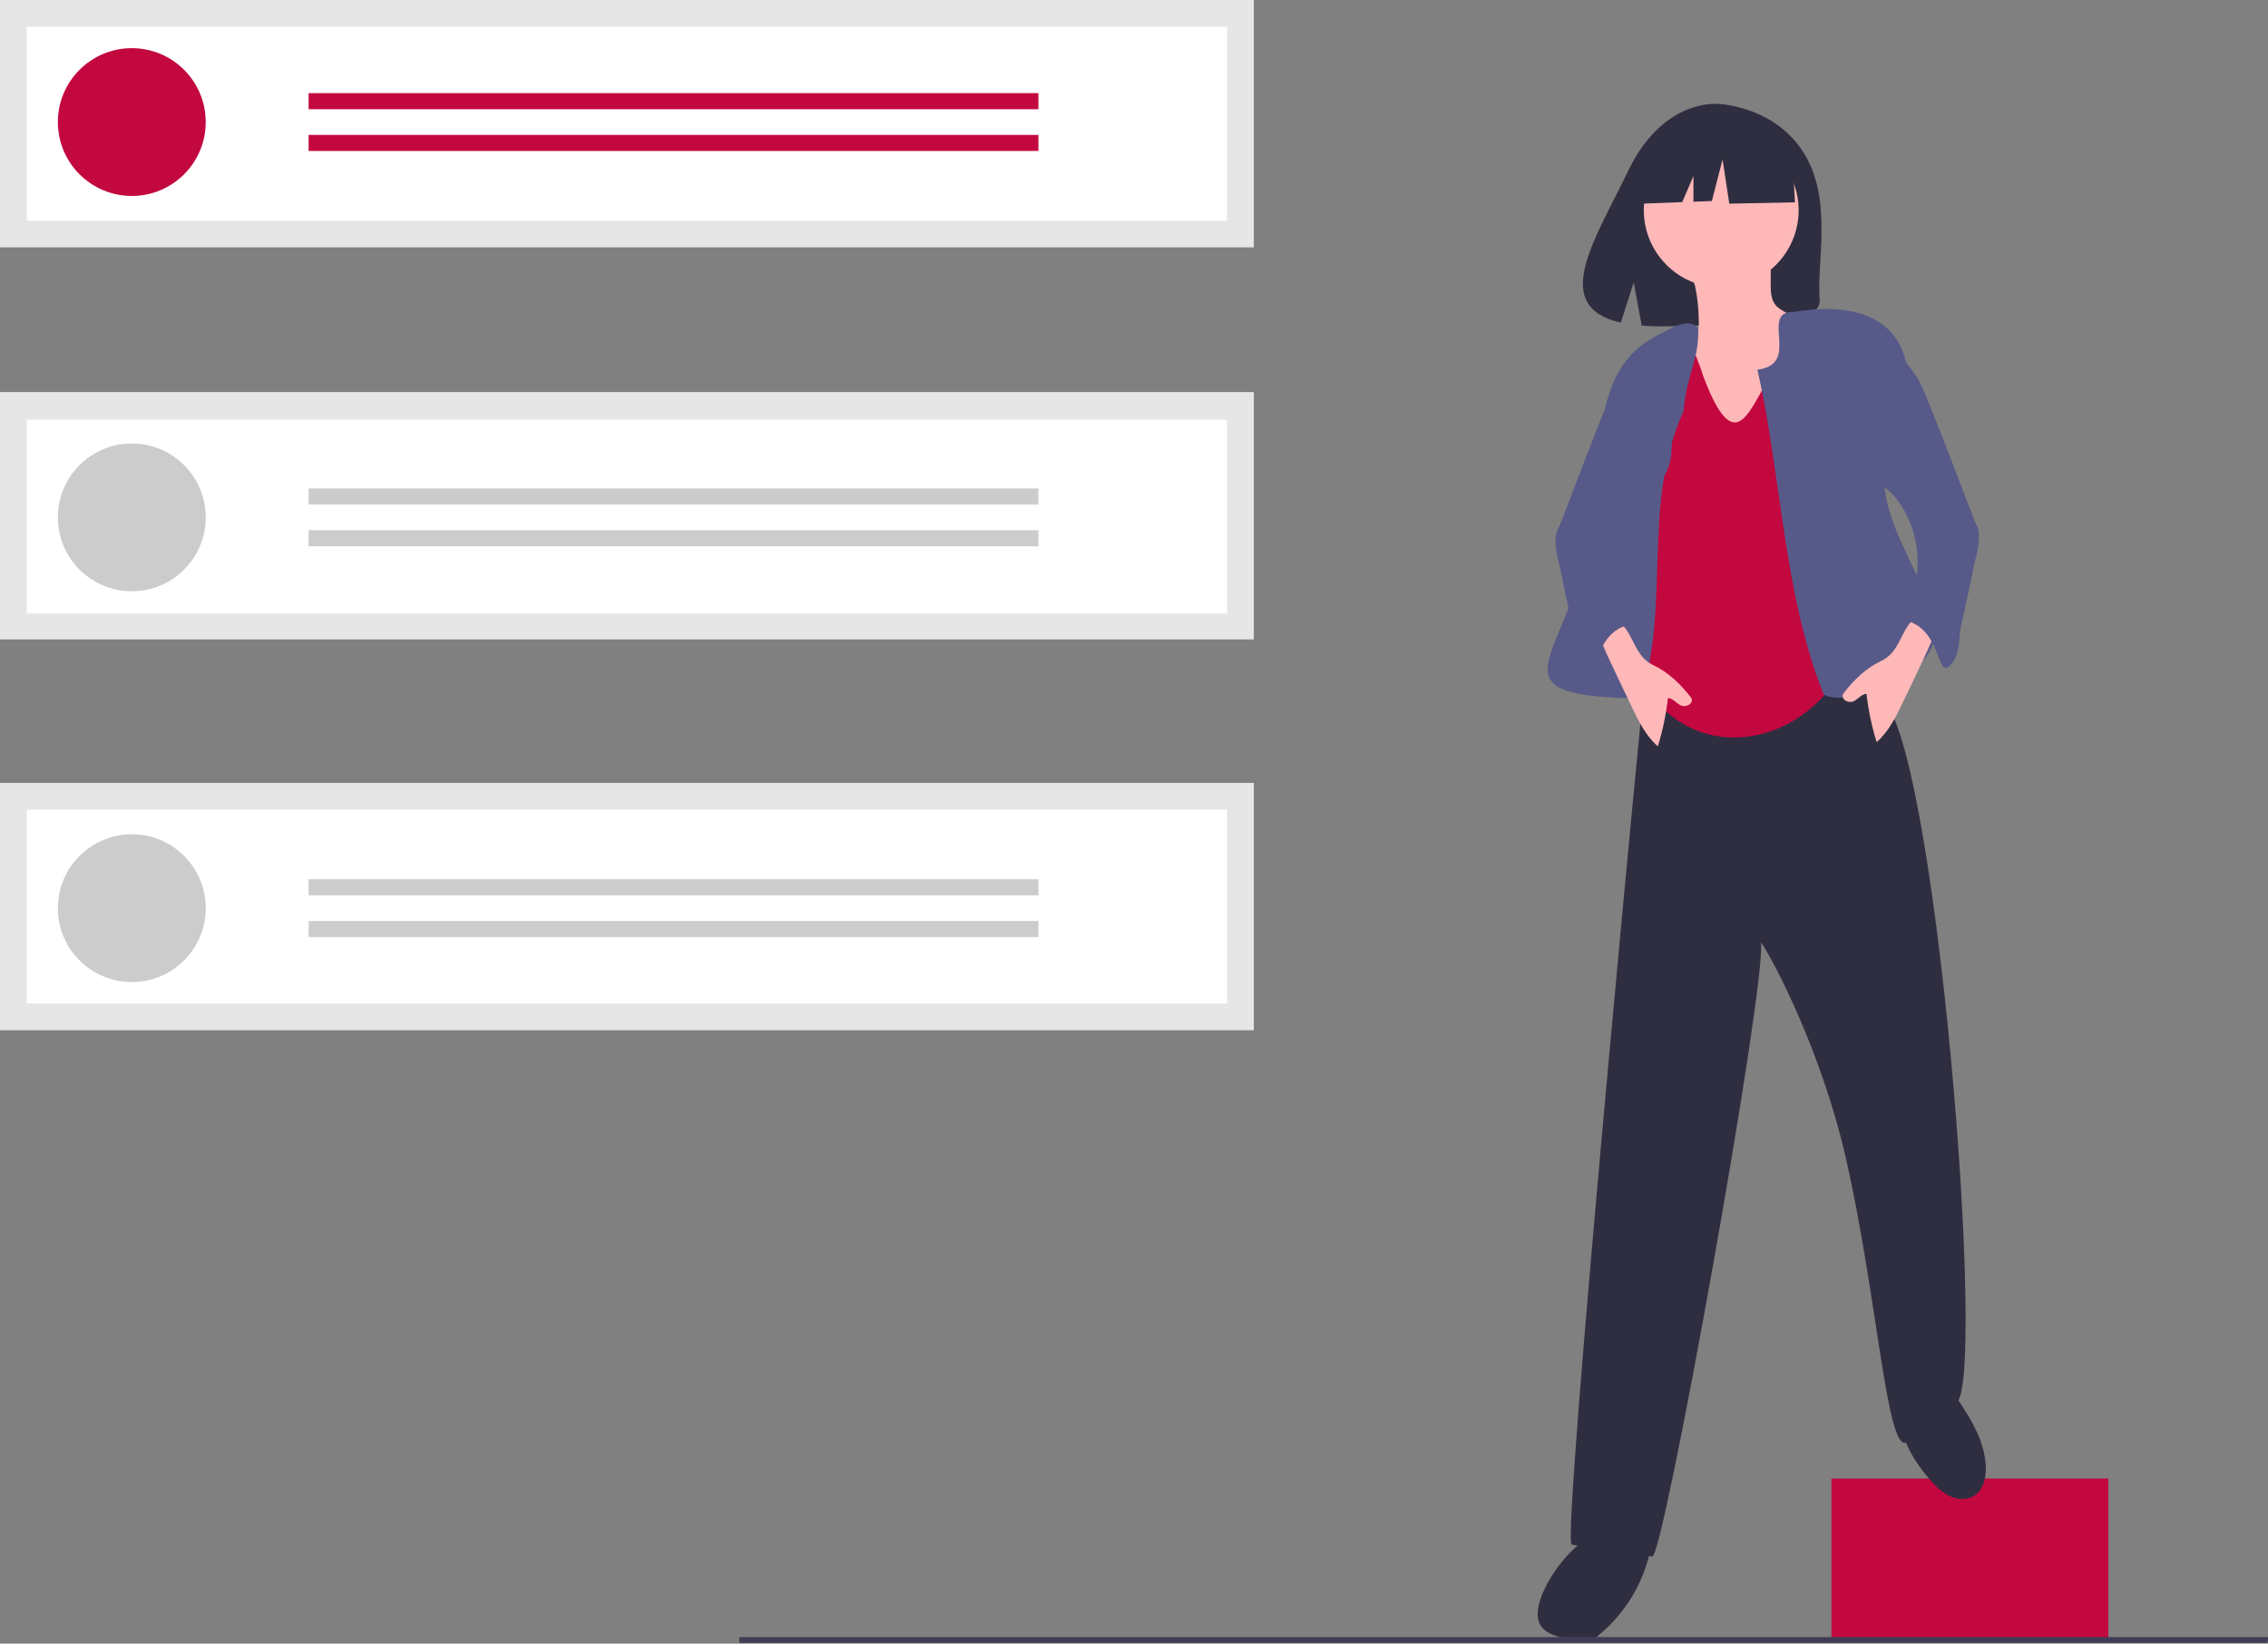 <?xml version="1.0" encoding="UTF-8"?>
<svg xmlns="http://www.w3.org/2000/svg" xmlns:xlink="http://www.w3.org/1999/xlink" width="207px" height="150px" viewBox="0 0 207 150" version="1.1">
<rect x="0" y="0" width="207" height="150" fill="#808080" stroke="none"/>
<g id="surface1">
<path style=" stroke:none;fill-rule:nonzero;fill:rgb(76.471%,2.745%,24.706%);fill-opacity:1;" d="M 167.156 134.93 L 192.426 134.93 L 192.426 149.492 L 167.156 149.492 Z M 167.156 134.93 "/>
<path style=" stroke:none;fill-rule:nonzero;fill:rgb(18.431%,18.039%,25.49%);fill-opacity:1;" d="M 140.539 146.125 C 140.312 146.895 140.207 147.793 140.68 148.445 C 140.938 148.773 141.281 149.023 141.672 149.168 C 142.676 149.566 143.754 149.723 144.824 149.633 C 145.242 149.652 145.645 149.5 145.941 149.203 C 148.434 147.145 150.117 144.273 150.699 141.102 C 150.746 140.934 150.734 140.762 150.672 140.602 C 150.59 140.48 150.477 140.383 150.34 140.32 C 149.789 139.977 149.191 139.703 148.566 139.512 C 145.145 138.629 141.387 143.246 140.539 146.125 Z M 140.539 146.125 "/>
<path style=" stroke:none;fill-rule:nonzero;fill:rgb(18.431%,18.039%,25.49%);fill-opacity:1;" d="M 176.41 135.324 C 176.871 135.855 177.438 136.289 178.074 136.59 C 178.719 136.887 179.469 136.875 180.105 136.555 C 181.047 136.02 181.312 134.773 181.238 133.695 C 181.098 131.703 180.145 129.902 179.047 128.27 C 178.699 127.758 177.934 126.223 177.258 126.203 C 176.938 126.191 175.742 127.352 175.414 127.57 C 174.227 128.379 173.402 128.957 173.648 130.504 C 173.926 132.23 175.246 134.078 176.41 135.324 Z M 176.41 135.324 "/>
<path style=" stroke:none;fill-rule:nonzero;fill:rgb(18.431%,18.039%,25.49%);fill-opacity:1;" d="M 165.984 52.773 C 160.926 52.379 156.09 52.523 151.02 52.266 C 150.594 52.242 150.797 57.117 150.355 59.762 C 150.129 61.121 142.496 140.793 143.445 140.953 C 145.879 141.461 148.34 141.824 150.812 142.043 C 151.82 142.133 161.18 90.223 160.73 86 C 161.957 87.801 166.273 96.09 168.457 105.629 C 171.336 118.211 172.184 132.445 173.973 131.648 C 175.125 130.066 176.691 128.832 178.496 128.074 C 181.453 126.973 176.66 66.441 171.594 63.66 C 171.531 61.887 171.465 60.074 170.797 58.43 C 169.855 56.113 167.996 54.262 165.984 52.773 Z M 165.984 52.773 "/>
<path style=" stroke:none;fill-rule:nonzero;fill:rgb(24.706%,23.922%,33.725%);fill-opacity:1;" d="M 206.949 149.934 L 67.473 149.934 L 67.473 149.406 L 207.043 149.406 Z M 206.949 149.934 "/>
<path style=" stroke:none;fill-rule:nonzero;fill:rgb(90.196%,90.196%,90.196%);fill-opacity:1;" d="M 0 71.449 L 114.438 71.449 L 114.438 94.02 L 0 94.02 Z M 0 71.449 "/>
<path style=" stroke:none;fill-rule:nonzero;fill:rgb(90.196%,90.196%,90.196%);fill-opacity:1;" d="M 0 35.781 L 114.438 35.781 L 114.438 58.355 L 0 58.355 Z M 0 35.781 "/>
<path style=" stroke:none;fill-rule:nonzero;fill:rgb(90.196%,90.196%,90.196%);fill-opacity:1;" d="M 0 0 L 114.438 0 L 114.438 22.574 L 0 22.574 Z M 0 0 "/>
<path style=" stroke:none;fill-rule:nonzero;fill:rgb(100%,100%,100%);fill-opacity:1;" d="M 2.441 20.137 L 111.996 20.137 L 111.996 2.438 L 2.441 2.438 Z M 2.441 20.137 "/>
<path style=" stroke:none;fill-rule:nonzero;fill:rgb(100%,100%,100%);fill-opacity:1;" d="M 2.441 55.996 L 111.996 55.996 L 111.996 38.301 L 2.441 38.301 Z M 2.441 55.996 "/>
<path style=" stroke:none;fill-rule:nonzero;fill:rgb(100%,100%,100%);fill-opacity:1;" d="M 2.441 91.582 L 111.996 91.582 L 111.996 73.883 L 2.441 73.883 Z M 2.441 91.582 "/>
<path style=" stroke:none;fill-rule:nonzero;fill:rgb(76.471%,2.745%,24.706%);fill-opacity:1;" d="M 18.777 11.141 C 18.777 14.863 15.758 17.883 12.031 17.883 C 8.305 17.883 5.281 14.863 5.281 11.141 C 5.281 7.418 8.305 4.395 12.031 4.395 C 15.758 4.395 18.777 7.418 18.777 11.141 Z M 18.777 11.141 "/>
<path style=" stroke:none;fill-rule:nonzero;fill:rgb(76.471%,2.745%,24.706%);fill-opacity:1;" d="M 28.168 8.5 L 94.777 8.5 L 94.777 9.969 L 28.168 9.969 Z M 28.168 8.5 "/>
<path style=" stroke:none;fill-rule:nonzero;fill:rgb(76.471%,2.745%,24.706%);fill-opacity:1;" d="M 28.168 12.312 L 94.777 12.312 L 94.777 13.777 L 28.168 13.777 Z M 28.168 12.312 "/>
<path style=" stroke:none;fill-rule:nonzero;fill:rgb(80%,80%,80%);fill-opacity:1;" d="M 18.777 47.215 C 18.777 50.938 15.758 53.957 12.031 53.957 C 8.305 53.957 5.281 50.938 5.281 47.215 C 5.281 43.492 8.305 40.473 12.031 40.473 C 15.758 40.473 18.777 43.492 18.777 47.215 Z M 18.777 47.215 "/>
<path style=" stroke:none;fill-rule:nonzero;fill:rgb(80%,80%,80%);fill-opacity:1;" d="M 28.168 44.578 L 94.777 44.578 L 94.777 46.043 L 28.168 46.043 Z M 28.168 44.578 "/>
<path style=" stroke:none;fill-rule:nonzero;fill:rgb(80%,80%,80%);fill-opacity:1;" d="M 28.168 48.387 L 94.777 48.387 L 94.777 49.855 L 28.168 49.855 Z M 28.168 48.387 "/>
<path style=" stroke:none;fill-rule:nonzero;fill:rgb(80%,80%,80%);fill-opacity:1;" d="M 18.777 82.879 C 18.777 86.605 15.758 89.625 12.031 89.625 C 8.305 89.625 5.281 86.605 5.281 82.879 C 5.281 79.156 8.305 76.137 12.031 76.137 C 15.758 76.137 18.777 79.156 18.777 82.879 Z M 18.777 82.879 "/>
<path style=" stroke:none;fill-rule:nonzero;fill:rgb(80%,80%,80%);fill-opacity:1;" d="M 28.168 80.242 L 94.777 80.242 L 94.777 81.707 L 28.168 81.707 Z M 28.168 80.242 "/>
<path style=" stroke:none;fill-rule:nonzero;fill:rgb(80%,80%,80%);fill-opacity:1;" d="M 28.168 84.051 L 94.777 84.051 L 94.777 85.52 L 28.168 85.52 Z M 28.168 84.051 "/>
<path style=" stroke:none;fill-rule:nonzero;fill:rgb(18.431%,18.039%,25.49%);fill-opacity:1;" d="M 164.738 14.133 C 162.113 9.695 156.914 9.488 156.914 9.488 C 156.914 9.488 151.852 8.844 148.602 15.594 C 145.574 21.891 141.395 27.969 147.93 29.441 L 149.109 25.773 L 149.84 29.715 C 150.77 29.781 151.703 29.797 152.637 29.766 C 159.633 29.539 166.297 29.828 166.082 27.32 C 165.797 23.984 167.266 18.395 164.738 14.133 Z M 164.738 14.133 "/>
<path style=" stroke:none;fill-rule:nonzero;fill:rgb(100%,72.157%,72.157%);fill-opacity:1;" d="M 155.047 29.238 C 155.062 29.738 155.059 30.266 154.809 30.699 C 154.316 31.555 153.113 31.684 152.391 32.359 C 151.633 33.074 151.547 34.23 151.512 35.27 C 151.473 36.355 151.441 37.48 151.836 38.492 C 152.082 39.051 152.387 39.582 152.754 40.066 C 153.195 40.703 153.641 41.336 154.09 41.965 C 154.328 42.32 154.598 42.656 154.891 42.969 C 155.695 43.789 156.797 44.238 157.902 44.562 C 158.613 44.773 159.383 44.934 160.09 44.711 C 160.555 44.523 160.988 44.262 161.359 43.926 C 161.906 43.535 162.391 43.066 162.801 42.531 C 163.395 41.672 163.559 40.598 163.684 39.559 C 164.047 36.492 164.188 33.402 164.105 30.316 C 164.121 29.98 164.059 29.645 163.93 29.336 C 163.562 28.621 162.582 28.465 162.066 27.852 C 161.625 27.328 161.605 26.582 161.609 25.895 L 161.621 24.148 C 161.637 24 161.605 23.852 161.535 23.723 C 161.406 23.582 161.227 23.496 161.035 23.488 C 159.949 23.309 158.848 23.234 157.746 23.27 C 156.855 23.297 155.141 23.223 154.371 23.715 C 153.672 24.168 154.547 25.41 154.711 26.109 C 154.926 27.141 155.039 28.188 155.047 29.238 Z M 155.047 29.238 "/>
<path style=" stroke:none;fill-rule:nonzero;fill:rgb(100%,72.157%,72.157%);fill-opacity:1;" d="M 164.16 19.184 C 164.16 23.082 160.996 26.242 157.094 26.242 C 153.195 26.242 150.031 23.082 150.031 19.184 C 150.031 15.289 153.195 12.129 157.094 12.129 C 160.996 12.129 164.16 15.289 164.16 19.184 Z M 164.16 19.184 "/>
<path style=" stroke:none;fill-rule:nonzero;fill:rgb(76.471%,2.745%,24.706%);fill-opacity:1;" d="M 155.496 34.445 C 151.852 22.906 149.93 39.113 147.633 43.543 C 147.652 46.594 147.734 55.031 148.449 58.23 C 151.227 70.656 164.969 69.684 169.102 59.203 C 171.305 53.617 166.418 39.781 166.586 33.328 C 160.531 27.199 160.16 46.633 155.496 34.445 Z M 155.496 34.445 "/>
<path style=" stroke:none;fill-rule:nonzero;fill:rgb(34.118%,35.294%,53.333%);fill-opacity:1;" d="M 151.496 30.488 C 143.594 34.324 147.363 44.625 144.5 51.367 C 142.215 60.621 136.398 63.531 149.695 63.746 C 152.559 55.289 149.762 46.105 153.668 37.492 C 153.938 34.117 155.094 32.852 154.992 29.996 C 154.227 28.809 152.242 30.117 151.496 30.488 Z M 151.496 30.488 "/>
<path style=" stroke:none;fill-rule:nonzero;fill:rgb(18.431%,18.039%,25.49%);fill-opacity:1;" d="M 163.578 13.703 L 158.441 11.016 L 151.352 12.113 L 149.887 18.586 L 153.539 18.445 L 154.559 16.07 L 154.559 18.41 L 156.242 18.344 L 157.219 14.559 L 157.832 18.586 L 163.824 18.465 Z M 163.578 13.703 "/>
<path style=" stroke:none;fill-rule:nonzero;fill:rgb(34.118%,35.294%,53.333%);fill-opacity:1;" d="M 160.402 33.734 C 164.469 33.262 160.504 28.383 163.73 28.465 C 173.395 26.84 176.285 32.82 172.609 41.168 C 169.242 47.848 181.156 57.238 174.5 60.977 C 172.137 61.848 168.754 64.57 166.445 63.383 C 162.738 54.074 162.605 43.441 160.402 33.734 Z M 160.402 33.734 "/>
<path style=" stroke:none;fill-rule:nonzero;fill:rgb(100%,72.157%,72.157%);fill-opacity:1;" d="M 171.719 60.305 C 170.301 60.98 169.184 62.055 168.234 63.305 C 168.035 63.574 168.305 64.066 168.902 64.059 C 169.465 64.051 169.797 63.332 170.355 63.324 C 170.527 64.82 170.836 66.293 171.281 67.73 C 172.398 66.75 173.066 65.371 173.703 64.035 L 174.969 61.387 C 175.434 60.414 175.898 59.441 176.316 58.449 C 176.43 58.219 176.5 57.969 176.523 57.711 C 176.578 56.004 174.891 55.992 174.164 57.062 C 173.371 58.23 173.121 59.633 171.719 60.305 Z M 171.719 60.305 "/>
<path style=" stroke:none;fill-rule:nonzero;fill:rgb(34.118%,35.294%,53.333%);fill-opacity:1;" d="M 172.008 30.949 C 173.09 32.07 174.176 33.199 175.016 34.516 C 175.855 35.824 180.191 47.625 180.367 47.875 C 180.996 48.797 180.262 51.184 180.227 51.32 C 180.152 51.75 179.25 56.031 179.023 56.977 C 178.863 57.637 178.867 58.328 178.762 58.996 C 178.656 59.672 178.426 60.359 177.906 60.805 C 177.84 60.867 177.758 60.914 177.668 60.934 C 177.383 60.992 177.188 60.66 177.086 60.383 C 176.773 59.527 176.457 58.656 175.902 57.93 C 175.352 57.207 174.516 56.637 173.602 56.641 C 173.449 56.273 173.48 55.859 173.691 55.52 C 173.875 55.176 174.141 54.883 174.344 54.551 C 174.598 54.098 174.773 53.598 174.855 53.086 C 175.309 50.723 174.852 48.277 173.586 46.23 C 173.293 45.742 172.934 45.301 172.527 44.902 C 172.082 44.488 171.559 44.152 171.148 43.703 C 170.516 42.953 170.129 42.023 170.051 41.047 C 169.977 40.074 170.004 39.098 170.129 38.129 C 170.312 36.211 170.551 34.293 170.824 32.387 C 170.848 32.137 170.91 31.895 171.016 31.668 C 171.23 31.27 171.598 31.141 172.008 30.949 Z M 172.008 30.949 "/>
<path style=" stroke:none;fill-rule:nonzero;fill:rgb(100%,72.157%,72.157%);fill-opacity:1;" d="M 148.426 57.445 C 147.699 56.375 146.016 56.383 146.07 58.094 C 146.094 58.348 146.164 58.602 146.277 58.832 C 146.695 59.824 147.16 60.797 147.625 61.77 L 148.887 64.414 C 149.527 65.758 150.195 67.137 151.309 68.113 C 151.754 66.68 152.062 65.203 152.234 63.707 C 152.793 63.715 153.129 64.43 153.688 64.441 C 154.289 64.445 154.559 63.953 154.355 63.691 C 153.41 62.441 152.289 61.367 150.875 60.691 C 149.469 60.016 149.223 58.613 148.426 57.445 Z M 148.426 57.445 "/>
<path style=" stroke:none;fill-rule:nonzero;fill:rgb(34.118%,35.294%,53.333%);fill-opacity:1;" d="M 151.574 32.051 C 151.68 32.277 151.746 32.52 151.766 32.77 C 152.039 34.676 152.277 36.598 152.461 38.516 C 152.59 39.48 152.617 40.457 152.539 41.43 C 152.461 42.406 152.078 43.336 151.445 44.086 C 151.031 44.539 150.512 44.871 150.066 45.289 C 149.656 45.68 149.301 46.125 149.004 46.613 C 147.738 48.656 147.285 51.105 147.734 53.473 C 147.82 53.984 147.992 54.48 148.25 54.934 C 148.449 55.27 148.719 55.562 148.902 55.906 C 149.109 56.242 149.145 56.656 148.988 57.023 C 148.078 57.02 147.242 57.59 146.688 58.316 C 146.137 59.039 145.82 59.91 145.504 60.77 C 145.406 61.039 145.211 61.371 144.922 61.316 C 144.832 61.293 144.754 61.25 144.688 61.184 C 144.168 60.746 143.934 60.055 143.832 59.379 C 143.727 58.711 143.727 58.02 143.57 57.359 C 143.344 56.414 142.438 52.133 142.367 51.703 C 142.328 51.57 141.598 49.18 142.223 48.258 C 142.398 48.008 146.738 36.211 147.578 34.895 C 148.414 33.582 149.504 32.453 150.582 31.332 C 150.996 31.523 151.359 31.648 151.574 32.051 Z M 151.574 32.051 "/>
</g>
</svg>
